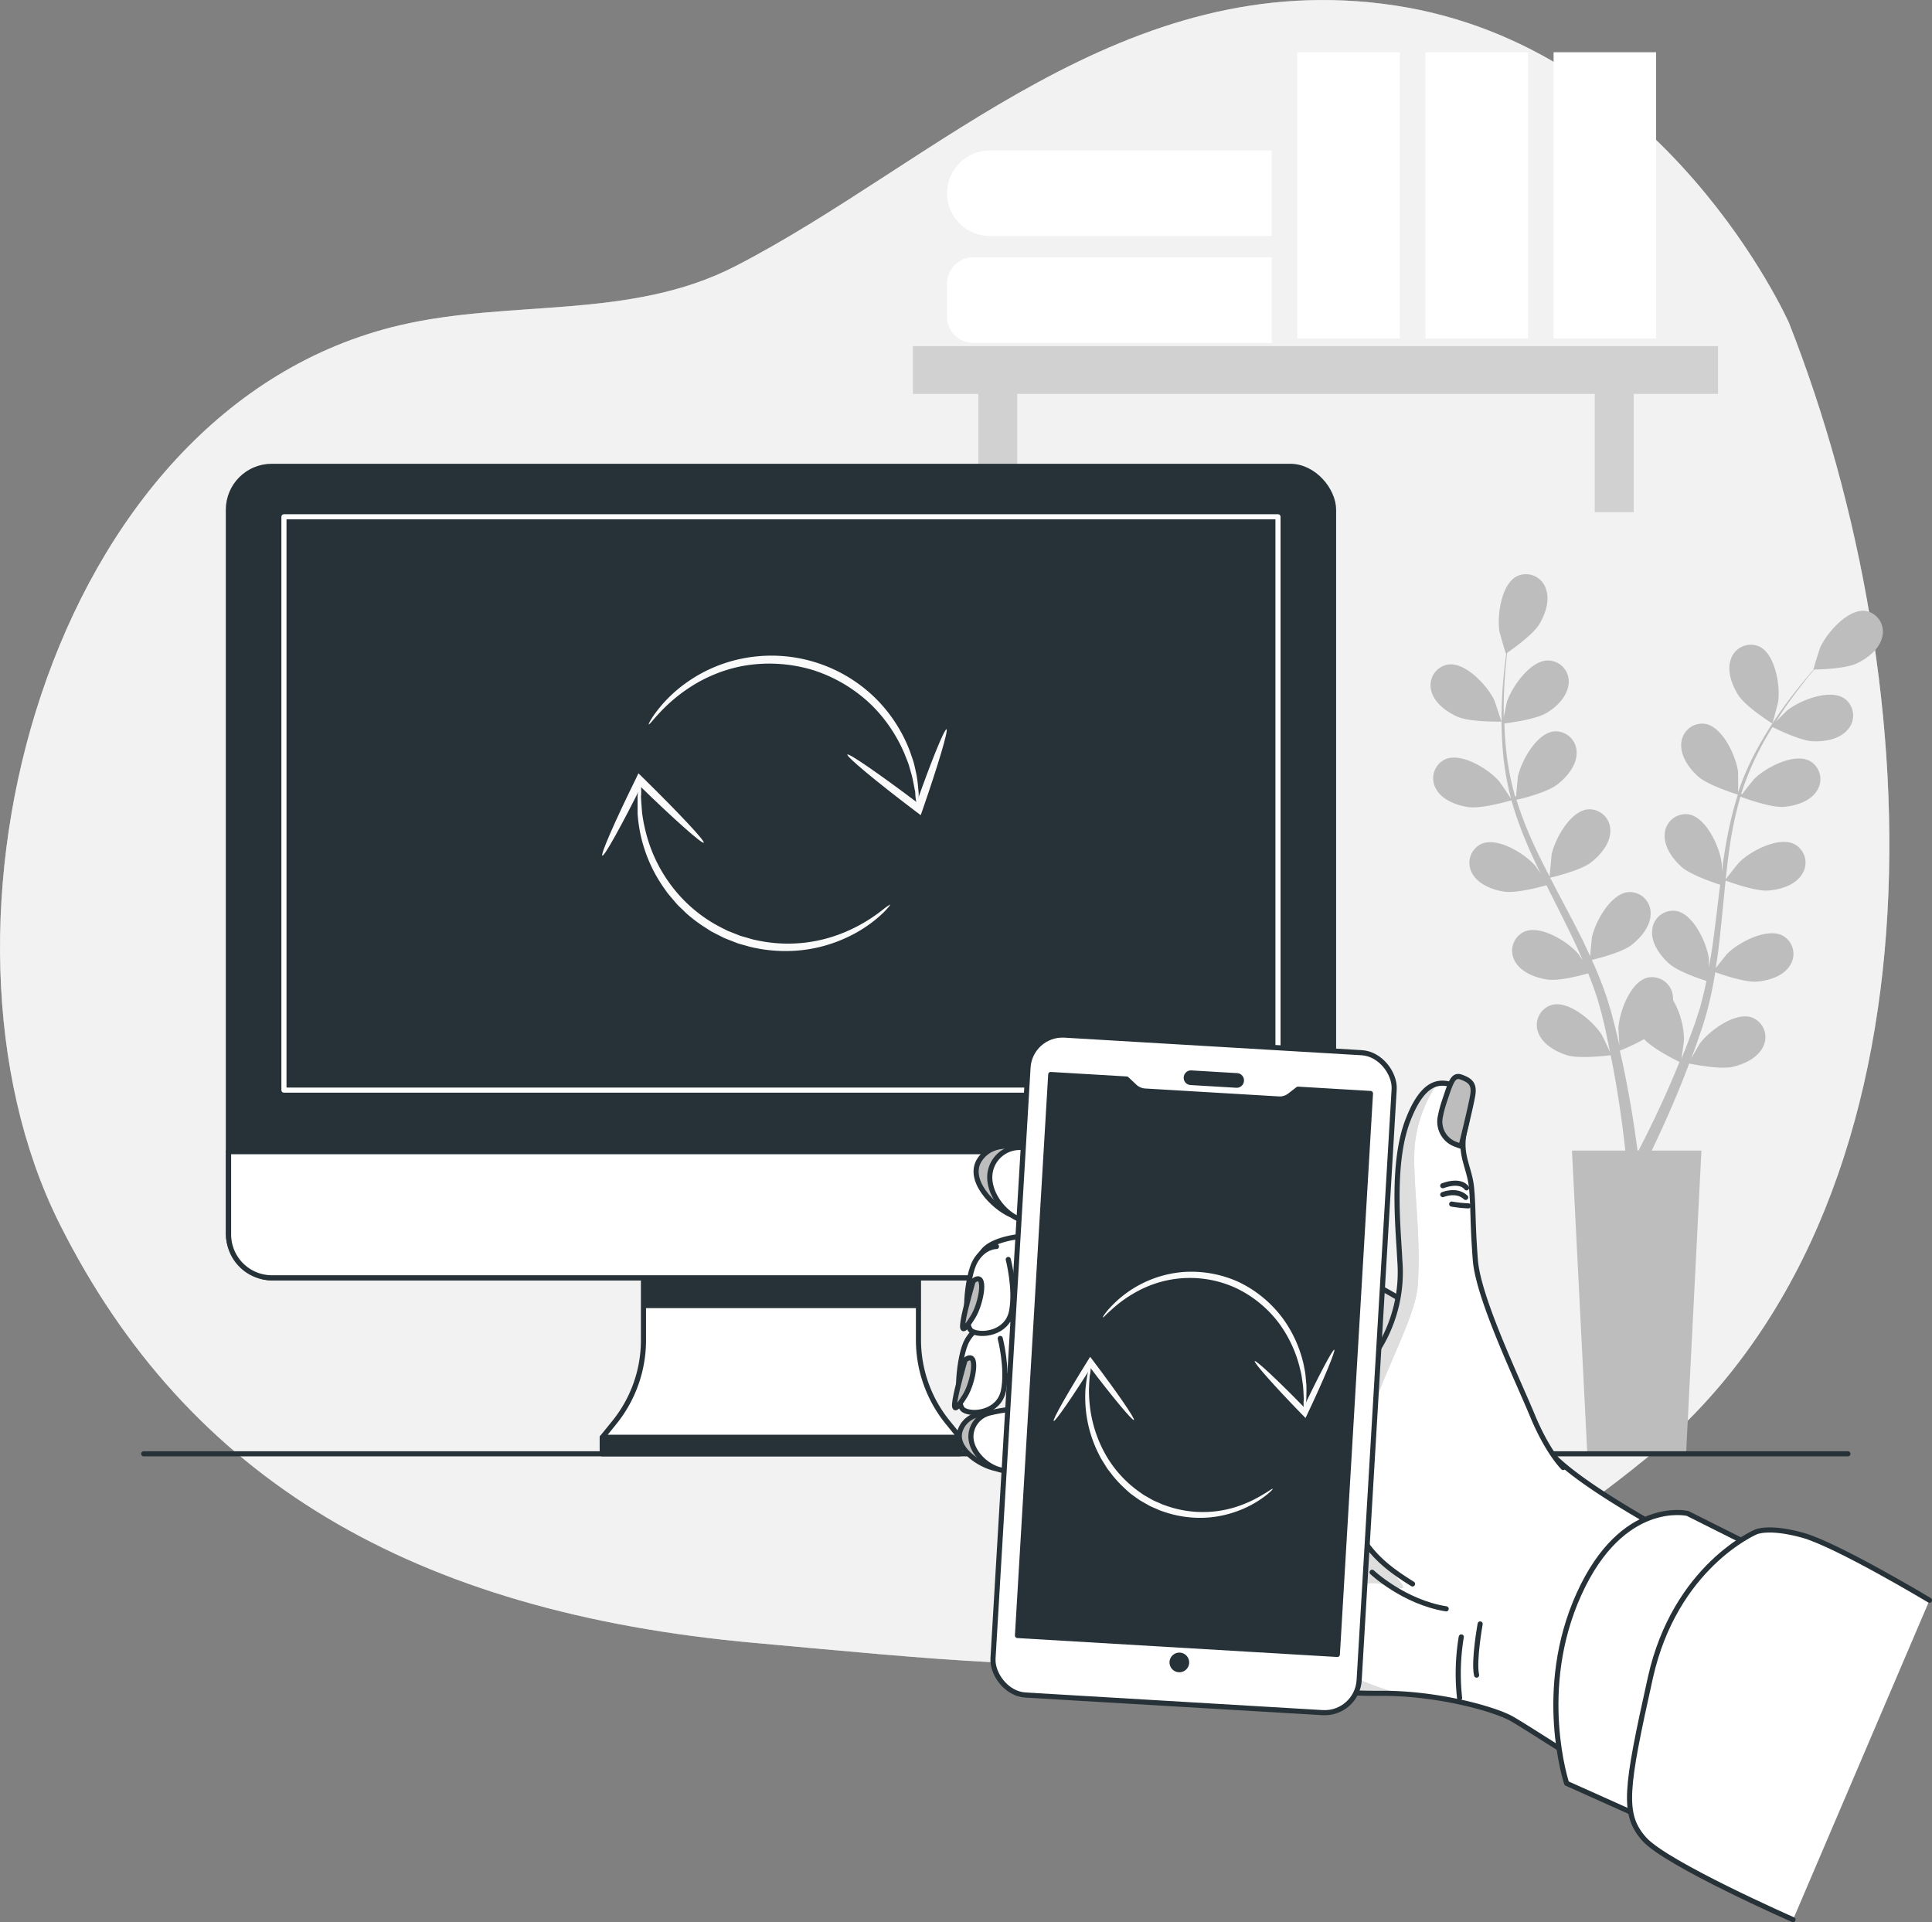 <svg xmlns="http://www.w3.org/2000/svg" xmlns:xlink="http://www.w3.org/1999/xlink" viewBox="0 0 377.56 375.64"><rect x="0" y="0" width="377.56" height="375.64" fill="#808080" stroke="none"/><defs><style>.cls-1,.cls-13,.cls-3,.cls-4,.cls-5{fill:#fff;}.cls-1,.cls-11,.cls-6,.cls-9{stroke:#263238;}.cls-1,.cls-10,.cls-11,.cls-6,.cls-9{stroke-linecap:round;stroke-linejoin:round;}.cls-11,.cls-2{fill:#bdbdbd;}.cls-3{opacity:0.8;}.cls-5{opacity:0.3;}.cls-10,.cls-6{fill:none;}.cls-7{clip-path:url(#clip-path);}.cls-8,.cls-9{fill:#263238;}.cls-10{stroke:#fff;}.cls-12{clip-path:url(#clip-path-2);}.cls-13{opacity:0.5;}.cls-14{clip-path:url(#clip-path-3);}.cls-15{fill:#fafafa;}</style><clipPath id="clip-path" transform="translate(-58.4 -67.93)"><path id="_Clipping_Path_" data-name="&lt;Clipping Path&gt;" class="cls-1" d="M237.89,329.88V312H184.15v17.86a25.56,25.56,0,0,1-5.7,16.06l-2.36,2.91H246l-2.36-2.91A25.57,25.57,0,0,1,237.89,329.88Z"/></clipPath><clipPath id="clip-path-2" transform="translate(-58.4 -67.93)"><path id="_Clipping_Path_2" data-name="&lt;Clipping Path&gt;" class="cls-1" d="M361.45,351.9c-9.61-10.54-9.49-15.73-24.4-26.76-7.55-5.59-16.66-9.4-25.18-13.22-10.67-4.78-21.52-9.21-32.47-13.31-3.75-1.41-7.51-2.78-11.31-4-3.43-1.13-7-2.6-10.63-2.44a5.84,5.84,0,0,0-5.49,4.52c-.88,3.79,2.35,8.34,5.88,9.59l2,.71,19.37,6.84-20.07-4.42s-6.34.3-8.56,2.92-.4,6,2.74,7.72,4.37,1.41,4.93.69a.81.81,0,0,0,.1-.24l0,.28,17.37,8.38L258,325.84s-6.77-.72-9,1.9-.4,6,2.74,7.72c2.69,1.5,5.13,1.71,6.12,1.29L274,344.9l-16.65-1.32-.43.05c-.12-.74-4.76.33-5.15.43a4.79,4.79,0,0,0-3.63,4.57c0,3.18,3.33,6.27,6.37,6.66l1.72.23c0,.16,8.57,3.4,8.57,3.4l13.14,5.26s15.78,21,21,28a7.32,7.32,0,0,1,1,1.67c1.67,1.08,2.68,1.72,2.75,1.8,1.76,2,15.1,3.25,25.69,3.19s21.57,2.9,25.25,4.86,46,29.5,46,29.5L412,381.53S371.05,362.44,361.45,351.9Z"/></clipPath><clipPath id="clip-path-3" transform="translate(-58.4 -67.93)"><path id="_Clipping_Path_3" data-name="&lt;Clipping Path&gt;" class="cls-1" d="M363.88,354.71s-3-2.9-6-10.14-10.59-23-11.16-30.39-.36-9.78-.73-14-2.59-6.65-1.28-11.65.19-7.78-2.13-8.49-5.82-1.62-9.07,6.89-1.82,21.4-1.55,27.34A28.3,28.3,0,0,1,328.08,331a44.34,44.34,0,0,0-6.69,25.83c.47,12.39,7.52,17.15,13.05,20.63"/></clipPath></defs><title>sync</title><g id="Background_Simple" data-name="Background Simple"><path class="cls-2" d="M408,131s-24-54-77-62-90,31-129,51c-20.42,10.47-43.75,6.41-65.43,11.48C67.24,147.69,41.12,249.24,70,307c25,50,69,76,136,82s114,13,174-36S436,202,408,131Z" transform="translate(-58.4 -67.93)"/><path class="cls-3" d="M408,131s-24-54-77-62-90,31-129,51c-20.42,10.47-43.75,6.41-65.43,11.48C67.24,147.69,41.12,249.24,70,307c25,50,69,76,136,82s114,13,174-36S436,202,408,131Z" transform="translate(-58.4 -67.93)"/></g><g id="Plants"><path class="cls-2" d="M404.76,209.33c.05,0,1.1-4,1.14-4.3.43-3.07-.55-9.24-3.67-10.75a4.1,4.1,0,0,0-5.58,2.48c-.83,2.29.23,5.11,1.48,7.05C399.61,206.09,404.75,209.33,404.76,209.33Z" transform="translate(-58.4 -67.93)"/><path class="cls-2" d="M343.25,208c2.48,1.08,8.56.95,8.57.95s-1.31-4-1.42-4.23c-1.34-2.79-5.56-7.4-9-6.93a4.1,4.1,0,0,0-3.29,5.14C338.69,205.3,341.13,207.07,343.25,208Z" transform="translate(-58.4 -67.93)"/><path class="cls-2" d="M422.91,187.3c-3.45-.37-7.54,4.35-8.8,7.17-.11.25-1.37,4.26-1.31,4.26h.08c-.65.74-1.34,1.54-2.08,2.43-1.35,1.66-2.86,3.54-4.36,5.7a74.79,74.79,0,0,0-4.52,7.2,52.6,52.6,0,0,0-3.85,8.69s0,.07,0,.11c0-1,0-3.86,0-4.08-.4-3.06-3-8.76-6.38-9.39a4.11,4.11,0,0,0-4.73,3.86c-.2,2.43,1.57,4.87,3.29,6.41,1.95,1.74,7.34,3.42,7.77,3.55a73.61,73.61,0,0,0-2.28,9.42c-.33,1.85-.6,3.73-.85,5.61,0-.88,0-1.66-.05-1.77-.4-3.07-3-8.76-6.38-9.39a4.1,4.1,0,0,0-4.73,3.85c-.2,2.44,1.57,4.88,3.3,6.42s6.32,3.09,7.53,3.48c-.09.72-.19,1.44-.27,2.17-.42,3.47-.82,6.95-1.31,10.34-.18,1.19-.39,2.37-.61,3.54,0-.78,0-1.44,0-1.54-.4-3.07-3-8.76-6.37-9.39a4.1,4.1,0,0,0-4.73,3.86c-.2,2.43,1.57,4.87,3.29,6.41s5.87,2.94,7.32,3.41c-.26,1.19-.51,2.39-.81,3.53-.22.78-.38,1.55-.64,2.31s-.5,1.53-.74,2.28c-.52,1.43-1.05,2.91-1.59,4.3-.37,1-.74,1.87-1.11,2.79.18-1.19.5-3.52.51-3.72a16,16,0,0,0-2.14-7.74,5.49,5.49,0,0,0-.05-.91,4.11,4.11,0,0,0-5-3.48c-3.35.89-5.47,6.77-5.63,9.86,0,.18.11,2.17.21,3.42-.17-.72-.33-1.43-.51-2.18-.35-1.48-.74-2.95-1.16-4.53-.23-.75-.46-1.52-.69-2.29s-.55-1.55-.81-2.34c-.67-1.81-1.42-3.61-2.23-5.41,1.3-.31,5.88-1.48,7.72-2.9s3.78-3.7,3.76-6.15a4.09,4.09,0,0,0-4.42-4.2c-3.45.38-6.44,5.86-7.06,8.89,0,.19-.25,2.42-.33,3.64-.5-1.08-1-2.15-1.52-3.23-1.54-3.1-3.19-6.19-4.83-9.28l-1.48-2.84c.46-.11,5.94-1.38,8-3,1.84-1.41,3.78-3.71,3.76-6.16a4.09,4.09,0,0,0-4.42-4.19c-3.45.37-6.44,5.86-7.06,8.89,0,.23-.34,3.43-.37,4.24-1.09-2.08-2.15-4.18-3.11-6.28a72.27,72.27,0,0,1-3.38-8.73c.21,0,5.94-1.35,8-3,1.84-1.41,3.78-3.71,3.76-6.16a4.11,4.11,0,0,0-4.43-4.2c-3.44.38-6.43,5.87-7.06,8.9,0,.19-.26,2.64-.34,3.8l-.19,0a53,53,0,0,1-1.77-9.25c-.19-1.73-.28-3.38-.33-5,1.09-.14,6.07-.8,8.14-2s4.16-3.27,4.41-5.7A4.1,4.1,0,0,0,360.9,197c-3.46,0-7,5.12-8,8.06-.05.16-.4,1.85-.64,3.08,0-.73,0-1.48,0-2.18,0-2.62.17-5,.33-7.14.11-1.21.22-2.3.34-3.31,1-.69,5-3.52,6.25-5.54s2.18-4.83,1.28-7.1a4.09,4.09,0,0,0-5.64-2.32c-3.08,1.59-3.89,7.79-3.38,10.84.05.26,1.21,4.31,1.26,4.27l.06,0c-.13,1-.27,2-.39,3.18-.21,2.12-.43,4.52-.49,7.15a72.78,72.78,0,0,0,.2,8.5,53.51,53.51,0,0,0,1.58,9.37l0,.11c-.54-.85-2.15-3.2-2.29-3.36-2-2.34-7.31-5.67-10.5-4.32a4.11,4.11,0,0,0-1.82,5.83c1.18,2.14,4,3.2,6.29,3.53,2.57.38,8-1.2,8.43-1.32a74.88,74.88,0,0,0,3.29,9.1c.75,1.73,1.56,3.45,2.39,5.16-.5-.72-.95-1.37-1-1.45-2-2.34-7.31-5.67-10.5-4.32a4.11,4.11,0,0,0-1.82,5.83c1.18,2.14,4,3.2,6.29,3.53s7-.91,8.2-1.25c.33.65.64,1.31,1,2,1.57,3.13,3.15,6.24,4.61,9.35.52,1.09,1,2.19,1.45,3.28-.44-.64-.81-1.18-.88-1.26-2-2.34-7.31-5.67-10.5-4.31a4.1,4.1,0,0,0-1.82,5.82c1.18,2.14,4,3.2,6.29,3.54s6.52-.79,8-1.2c.45,1.14.9,2.27,1.28,3.39.25.78.53,1.5.74,2.29s.43,1.54.64,2.3c.36,1.48.73,3,1,4.46.22,1,.42,2,.62,2.95-.5-1.1-1.52-3.22-1.63-3.39-1.65-2.61-6.37-6.71-9.73-5.85A4.09,4.09,0,0,0,359,269.7c.84,2.3,3.46,3.77,5.67,4.45,2.44.74,7.82.06,8.5,0,.32,1.61.62,3.18.88,4.66.9,5.15,1.46,9.47,1.81,12.49.06.54.12,1,.16,1.47H365.6l3,59.3h19.3l3-59.3h-9.71l.21-.44c1.33-2.78,3.18-6.77,5.18-11.65.63-1.55,1.28-3.21,1.93-4.92.65.14,6,1.22,8.47.66,2.25-.51,5-1.78,6-4a4.1,4.1,0,0,0-2.26-5.67c-3.29-1.1-8.3,2.63-10.14,5.12-.1.15-1.1,1.87-1.71,3,.26-.7.52-1.38.78-2.1.52-1.43,1-2.87,1.53-4.42.22-.76.45-1.52.68-2.29s.41-1.6.62-2.4c.45-1.88.81-3.8,1.13-5.75,1.25.46,5.72,2,8,1.85s5.19-1,6.53-3.06a4.09,4.09,0,0,0-1.38-5.94c-3.08-1.59-8.6,1.34-10.79,3.52-.14.14-1.54,1.88-2.28,2.85.18-1.17.37-2.34.52-3.53.42-3.43.75-6.92,1.09-10.4.1-1.07.22-2.13.33-3.19.44.16,5.71,2.13,8.31,1.95,2.3-.17,5.19-1,6.53-3.06a4.1,4.1,0,0,0-1.38-6c-3.08-1.58-8.6,1.34-10.79,3.53-.17.16-2.17,2.67-2.65,3.33.24-2.34.51-4.67.87-7a70.92,70.92,0,0,1,2-9.15c.2.08,5.7,2.15,8.35,2,2.31-.16,5.2-1,6.54-3.06a4.1,4.1,0,0,0-1.38-5.94c-3.08-1.59-8.6,1.34-10.79,3.52-.15.15-1.68,2.06-2.39,3l-.17-.09a53.29,53.29,0,0,1,3.63-8.69c.79-1.54,1.63-3,2.48-4.34,1,.49,5.5,2.69,7.91,2.78s5.28-.43,6.83-2.32a4.1,4.1,0,0,0-.72-6.06c-2.88-1.92-8.69.39-11.11,2.32-.13.1-1.35,1.31-2.23,2.21.39-.61.79-1.25,1.17-1.83,1.45-2.19,2.92-4.1,4.22-5.78.76-1,1.45-1.79,2.12-2.57,1.21,0,6.11-.17,8.26-1.18s4.48-2.81,5-5.21A4.1,4.1,0,0,0,422.91,187.3Zm-38.14,92.55c-2.08,4.79-4,8.7-5.38,11.41-.27.55-.52,1-.75,1.48h-.24c-.06-.53-.14-1.11-.23-1.76-.42-3.05-1.08-7.4-2.11-12.57-.32-1.64-.69-3.38-1.1-5.16A43.07,43.07,0,0,0,379.7,271c1.77,1.92,6.32,4.17,6.91,4.45C386,277,385.37,278.47,384.77,279.85Z" transform="translate(-58.4 -67.93)"/></g><g id="Bookshelf"><path class="cls-4" d="M190.2,50.28h58.32a0,0,0,0,1,0,0V67a0,0,0,0,1,0,0H190.2a5.13,5.13,0,0,1-5.13-5.13V55.41A5.13,5.13,0,0,1,190.2,50.28Z"/><path class="cls-4" d="M306.92,97.35h-55.1a8.34,8.34,0,0,0-8.34,8.35h0a8.33,8.33,0,0,0,8.34,8.34h55.1Z" transform="translate(-58.4 -67.93)"/><rect class="cls-4" x="253.52" y="10.21" width="20.04" height="55.93"/><rect class="cls-4" x="278.57" y="10.21" width="20.04" height="55.93"/><rect class="cls-4" x="303.61" y="10.21" width="20.03" height="55.93"/><polygon class="cls-2" points="335.74 67.64 178.42 67.64 178.42 76.96 191.19 76.96 191.19 100.07 198.78 100.07 198.78 76.96 311.67 76.96 311.67 100.07 319.27 100.07 319.27 76.96 335.74 76.96 335.74 67.64"/><polygon class="cls-5" points="335.74 67.64 178.42 67.64 178.42 76.96 191.19 76.96 191.19 100.07 198.78 100.07 198.78 76.96 311.67 76.96 311.67 100.07 319.27 100.07 319.27 76.96 335.74 76.96 335.74 67.64"/></g><g id="Device_1" data-name="Device 1"><line class="cls-6" x1="28.08" y1="284.1" x2="361.13" y2="284.1"/><g id="_Group_" data-name="&lt;Group&gt;"><path id="_Clipping_Path_4" data-name="&lt;Clipping Path&gt;" class="cls-4" d="M237.89,329.88V312H184.15v17.86a25.56,25.56,0,0,1-5.7,16.06l-2.36,2.91H246l-2.36-2.91A25.57,25.57,0,0,1,237.89,329.88Z" transform="translate(-58.4 -67.93)"/><g class="cls-7"><path class="cls-8" d="M180.86,323.56h60.33a25.45,25.45,0,0,1-3.3-12.51V293.19H184.15v17.86A25.44,25.44,0,0,1,180.86,323.56Z" transform="translate(-58.4 -67.93)"/></g><path id="_Clipping_Path_5" data-name="&lt;Clipping Path&gt;" class="cls-6" d="M237.89,329.88V312H184.15v17.86a25.56,25.56,0,0,1-5.7,16.06l-2.36,2.91H246l-2.36-2.91A25.57,25.57,0,0,1,237.89,329.88Z" transform="translate(-58.4 -67.93)"/><rect id="_Rectangle_" data-name="&lt;Rectangle&gt;" class="cls-9" x="44.63" y="91.13" width="215.98" height="158.59" rx="8.48" ry="8.48"/><path id="_Rectangle_2" data-name="&lt;Rectangle&gt;" class="cls-1" d="M44.63,225.06h216a0,0,0,0,1,0,0v16.17a8.48,8.48,0,0,1-8.48,8.48h-199a8.48,8.48,0,0,1-8.48-8.48V225.06A0,0,0,0,1,44.63,225.06Z"/><rect id="_Rectangle_3" data-name="&lt;Rectangle&gt;" class="cls-8" x="55.49" y="100.99" width="194.26" height="112.04"/><rect id="_Rectangle_4" data-name="&lt;Rectangle&gt;" class="cls-10" x="55.49" y="100.99" width="194.26" height="112.04"/><rect id="_Rectangle_5" data-name="&lt;Rectangle&gt;" class="cls-9" x="117.69" y="280.91" width="69.88" height="3.19"/></g></g><g id="Device_2" data-name="Device 2"><path id="_Path_" data-name="&lt;Path&gt;" class="cls-11" d="M257.71,292.29s-5.1-1.74-7.81,2.19,2.58,9.36,6.09,10.86Z" transform="translate(-58.4 -67.93)"/><path id="_Path_2" data-name="&lt;Path&gt;" class="cls-11" d="M252,344.15s-4.38-.52-5.87,3.1,3.67,7,6.75,7.64Z" transform="translate(-58.4 -67.93)"/><path id="_Clipping_Path_6" data-name="&lt;Clipping Path&gt;" class="cls-4" d="M361.45,351.9c-9.61-10.54-9.49-15.73-24.4-26.76-7.55-5.59-16.66-9.4-25.18-13.22-10.67-4.78-21.52-9.21-32.47-13.31-3.75-1.41-7.51-2.78-11.31-4-3.43-1.13-7-2.6-10.63-2.44a5.84,5.84,0,0,0-5.49,4.52c-.88,3.79,2.35,8.34,5.88,9.59l2,.71,19.37,6.84-20.07-4.42s-6.34.3-8.56,2.92-.4,6,2.74,7.72,4.37,1.41,4.93.69a.81.81,0,0,0,.1-.24l0,.28,17.37,8.38L258,325.84s-6.77-.72-9,1.9-.4,6,2.74,7.72c2.69,1.5,5.13,1.71,6.12,1.29L274,344.9l-16.65-1.32-.43.05c-.12-.74-4.76.33-5.15.43a4.79,4.79,0,0,0-3.63,4.57c0,3.18,3.33,6.27,6.37,6.66l1.72.23c0,.16,8.57,3.4,8.57,3.4l13.14,5.26s15.78,21,21,28a7.32,7.32,0,0,1,1,1.67c1.67,1.08,2.68,1.72,2.75,1.8,1.76,2,15.1,3.25,25.69,3.19s21.57,2.9,25.25,4.86,46,29.5,46,29.5L412,381.53S371.05,362.44,361.45,351.9Z" transform="translate(-58.4 -67.93)"/><g class="cls-12"><path class="cls-2" d="M321.66,394.65c-2.41-2.54-3-11.3.44-15.1s6.78-1.74,9.74-1.27-3.66-4.27-5.82-9.81,15.05-30.77,14.43-37.81a10.59,10.59,0,0,0-1.35-4c-.65-.51-1.33-1-2.05-1.56-14.91-11-22.56-13.11-23.36-11.33s-12.81,79.86-11,81.88,15.1,3.25,25.69,3.19q1.74,0,3.48.09C327.57,397.64,322.9,396,321.66,394.65Z" transform="translate(-58.4 -67.93)"/><path class="cls-13" d="M321.66,394.65c-2.41-2.54-3-11.3.44-15.1s6.78-1.74,9.74-1.27-3.66-4.27-5.82-9.81,15.05-30.77,14.43-37.81a10.59,10.59,0,0,0-1.35-4c-.65-.51-1.33-1-2.05-1.56-14.91-11-22.56-13.11-23.36-11.33s-12.81,79.86-11,81.88,15.1,3.25,25.69,3.19q1.74,0,3.48.09C327.57,397.64,322.9,396,321.66,394.65Z" transform="translate(-58.4 -67.93)"/></g><path id="_Clipping_Path_7" data-name="&lt;Clipping Path&gt;" class="cls-6" d="M361.45,351.9c-9.61-10.54-9.49-15.73-24.4-26.76-7.55-5.59-16.66-9.4-25.18-13.22-10.67-4.78-21.52-9.21-32.47-13.31-3.75-1.41-7.51-2.78-11.31-4-3.43-1.13-7-2.6-10.63-2.44a5.84,5.84,0,0,0-5.49,4.52c-.88,3.79,2.35,8.34,5.88,9.59l2,.71,19.37,6.84-20.07-4.42s-6.34.3-8.56,2.92-.4,6,2.74,7.72,4.37,1.41,4.93.69a.81.81,0,0,0,.1-.24l0,.28,17.37,8.38L258,325.84s-6.77-.72-9,1.9-.4,6,2.74,7.72c2.69,1.5,5.13,1.71,6.12,1.29L274,344.9l-16.65-1.32-.43.05c-.12-.74-4.76.33-5.15.43a4.79,4.79,0,0,0-3.63,4.57c0,3.18,3.33,6.27,6.37,6.66l1.72.23c0,.16,8.57,3.4,8.57,3.4l13.14,5.26s15.78,21,21,28a7.32,7.32,0,0,1,1,1.67c1.67,1.08,2.68,1.72,2.75,1.8,1.76,2,15.1,3.25,25.69,3.19s21.57,2.9,25.25,4.86,46,29.5,46,29.5L412,381.53S371.05,362.44,361.45,351.9Z" transform="translate(-58.4 -67.93)"/><path id="_Path_3" data-name="&lt;Path&gt;" class="cls-1" d="M253.87,329.49s1.51,5.82.64,10.18-6.08,4.88-7.8,3.8-1-10.68.72-13.65,4.14-2.85,4.14-2.85" transform="translate(-58.4 -67.93)"/><path id="_Path_4" data-name="&lt;Path&gt;" class="cls-11" d="M247,333.71s-1.58,5.42-1.95,7.79.23,1.93,1.92-.77S249.77,331.54,247,333.71Z" transform="translate(-58.4 -67.93)"/><path id="_Path_5" data-name="&lt;Path&gt;" class="cls-1" d="M255.44,314.05s1.51,5.81.64,10.17-6.08,4.89-7.8,3.81-1-10.69.72-13.65,4.14-2.86,4.14-2.86" transform="translate(-58.4 -67.93)"/><path id="_Path_6" data-name="&lt;Path&gt;" class="cls-11" d="M248.57,318.27s-1.58,5.41-1.95,7.78.23,1.93,1.92-.77S251.34,316.1,248.57,318.27Z" transform="translate(-58.4 -67.93)"/><path id="_Path_7" data-name="&lt;Path&gt;" class="cls-6" d="M343.64,399.74a43.36,43.36,0,0,1,.33-11.92" transform="translate(-58.4 -67.93)"/><path id="_Path_8" data-name="&lt;Path&gt;" class="cls-6" d="M347.66,385.28s-1.32,7.26-.7,10" transform="translate(-58.4 -67.93)"/><path class="cls-1" d="M388.19,363.68s-12.72-3-21.21,15.75-2.42,37-2.42,37l17.57,7.88s-3-20,7.28-36.36,12.12-17.58,12.12-17.58Z" transform="translate(-58.4 -67.93)"/><path class="cls-1" d="M408.8,443.07S384,432.16,379.71,427.31s-3.64-9.69,1.21-31.51,20.61-28.49,20.61-28.49,2.42-1.21,9.09.61,24.85,12.73,24.85,12.73" transform="translate(-58.4 -67.93)"/><path id="_Path_9" data-name="&lt;Path&gt;" class="cls-6" d="M326.54,375.18s6.19,5.83,14.48,7.15" transform="translate(-58.4 -67.93)"/><path id="_Clipping_Path_8" data-name="&lt;Clipping Path&gt;" class="cls-4" d="M363.88,354.71s-3-2.9-6-10.14-10.59-23-11.16-30.39-.36-9.78-.73-14-2.59-6.65-1.28-11.65.19-7.78-2.13-8.49-5.82-1.62-9.07,6.89-1.82,21.4-1.55,27.34A28.3,28.3,0,0,1,328.08,331a44.34,44.34,0,0,0-6.69,25.83c.47,12.39,7.52,17.15,13.05,20.63" transform="translate(-58.4 -67.93)"/><g class="cls-14"><path class="cls-2" d="M335.45,319.23c.75-9.88-1-19.73-.62-27a26,26,0,0,1,4.39-12.47c-1.8.43-3.81,2.17-5.73,7.2-3.26,8.51-1.82,21.4-1.55,27.34A28.3,28.3,0,0,1,328.08,331a44.34,44.34,0,0,0-6.69,25.83,25.16,25.16,0,0,0,1.92,9.1C320.46,348.16,334.73,328.86,335.45,319.23Z" transform="translate(-58.4 -67.93)"/><path class="cls-13" d="M335.45,319.23c.75-9.88-1-19.73-.62-27a26,26,0,0,1,4.39-12.47c-1.8.43-3.81,2.17-5.73,7.2-3.26,8.51-1.82,21.4-1.55,27.34A28.3,28.3,0,0,1,328.08,331a44.34,44.34,0,0,0-6.69,25.83,25.16,25.16,0,0,0,1.92,9.1C320.46,348.16,334.73,328.86,335.45,319.23Z" transform="translate(-58.4 -67.93)"/></g><path id="_Clipping_Path_9" data-name="&lt;Clipping Path&gt;" class="cls-6" d="M363.88,354.71s-3-2.9-6-10.14-10.59-23-11.16-30.39-.36-9.78-.73-14-2.59-6.65-1.28-11.65.19-7.78-2.13-8.49-5.82-1.62-9.07,6.89-1.82,21.4-1.55,27.34A28.3,28.3,0,0,1,328.08,331a44.34,44.34,0,0,0-6.69,25.83c.47,12.39,7.52,17.15,13.05,20.63" transform="translate(-58.4 -67.93)"/><path class="cls-6" d="M345,300.06s-1-1.73-4.65-.42" transform="translate(-58.4 -67.93)"/><path class="cls-6" d="M340.35,301.38s2.7-1.15,4.48.55" transform="translate(-58.4 -67.93)"/><path class="cls-6" d="M345.35,303.58a24.84,24.84,0,0,1-3.25-.35" transform="translate(-58.4 -67.93)"/><path id="_Path_10" data-name="&lt;Path&gt;" class="cls-11" d="M343.92,291.93l-1-.36a4.71,4.71,0,0,1-3.07-5.3,22.89,22.89,0,0,1,.78-3c1.32-3.95,1.73-5.45,3.37-4.84s2.57,1.27,2.22,3.47S343.92,291.93,343.92,291.93Z" transform="translate(-58.4 -67.93)"/><rect id="_Rectangle_6" data-name="&lt;Rectangle&gt;" class="cls-1" x="255.8" y="271.84" width="71.68" height="129.19" rx="6.75" ry="6.75" transform="translate(-37.98 -84.61) rotate(3.39)"/><path class="cls-9" d="M300,280l-8.91-.53a.91.91,0,0,1-.86-1h0a.92.92,0,0,1,1-.86l8.91.53a.91.91,0,0,1,.86,1h0A.92.92,0,0,1,300,280Z" transform="translate(-58.4 -67.93)"/><path id="_Path_11" data-name="&lt;Path&gt;" class="cls-9" d="M319.75,391.24l-62.51-3.7,6.5-109.63,14.82.88,1.58,1.48a3.22,3.22,0,0,0,2,.87l26.14,1.55a3.2,3.2,0,0,0,2.19-.68l1.59-1.23,14.16.84Z" transform="translate(-58.4 -67.93)"/><path class="cls-9" d="M290.29,392.89a1.42,1.42,0,1,0-1.5,1.33A1.42,1.42,0,0,0,290.29,392.89Z" transform="translate(-58.4 -67.93)"/><path class="cls-15" d="M237.71,225.58a10,10,0,0,1-.45-2.84c-.19-.9-.36-2-.67-3.27l-.57-2c-.22-.7-.54-1.41-.83-2.17a29.47,29.47,0,0,0-6.28-9.4,29.17,29.17,0,0,0-11.78-7.07,29.52,29.52,0,0,0-13.72-.73A28.76,28.76,0,0,0,193,202.39a31.35,31.35,0,0,0-5.85,5c-.63.67-1.09,1.22-1.41,1.59s-.52.54-.56.51.06-.27.3-.7a15.76,15.76,0,0,1,1.2-1.79,26.59,26.59,0,0,1,5.69-5.54,28.34,28.34,0,0,1,10.81-4.78,29,29,0,0,1,26.81,8.2,29.14,29.14,0,0,1,6.28,10c.26.81.56,1.55.75,2.29s.32,1.44.47,2.09c.25,1.31.32,2.47.42,3.4A10.47,10.47,0,0,1,237.71,225.58Z" transform="translate(-58.4 -67.93)"/><path class="cls-15" d="M224,215.38c.26-.34,6.52,4,14,9.65l.42.32-1.21.36c3-8.62,5.76-15.4,6.16-15.26s-1.69,7.15-4.69,15.78l-.35,1-.86-.65-.41-.31C229.56,220.6,223.73,215.73,224,215.38Z" transform="translate(-58.4 -67.93)"/><path class="cls-15" d="M183.56,220.81a10.64,10.64,0,0,1,.1,2.8c.05.89.12,2,.23,3.23a31.83,31.83,0,0,0,.84,4.18,29,29,0,0,0,4.79,9.87,28.11,28.11,0,0,0,10.26,8.52l.8.41.82.32,1.64.65c.55.18,1.11.32,1.66.48a12.09,12.09,0,0,0,1.65.42,28.66,28.66,0,0,0,17.2-1.62,31.23,31.23,0,0,0,6.51-3.71c.72-.53,1.26-1,1.64-1.25s.59-.42.63-.38-.11.25-.42.61a14,14,0,0,1-1.47,1.49,26.16,26.16,0,0,1-6.44,4.25,28.13,28.13,0,0,1-11.15,2.69,29.13,29.13,0,0,1-6.81-.58,13.39,13.39,0,0,1-1.74-.43c-.59-.16-1.18-.31-1.76-.5l-1.73-.67-.87-.35-.84-.42-1.68-.86-1.56-1a28.8,28.8,0,0,1-2.9-2.17c-.46-.37-.86-.81-1.29-1.21s-.85-.78-1.21-1.23l-1.1-1.29-.53-.64-.47-.67A28.58,28.58,0,0,1,183,226.91c0-1.29,0-2.41,0-3.32A9.8,9.8,0,0,1,183.56,220.81Z" transform="translate(-58.4 -67.93)"/><path class="cls-15" d="M195.93,232.61c-.31.31-6-4.75-12.7-11.29l-.37-.36,1.25-.21c-4.06,8.18-7.6,14.58-8,14.39s2.54-6.89,6.58-15.09l.47-1,.77.75.38.37C191,226.75,196.23,232.3,195.93,232.61Z" transform="translate(-58.4 -67.93)"/><path class="cls-15" d="M313.26,343.64a9.42,9.42,0,0,1-.06-2.39c-.06-.76-.07-1.69-.19-2.75-.08-.54-.16-1.1-.25-1.7s-.27-1.21-.42-1.87a24.8,24.8,0,0,0-3.94-8.34,22.71,22.71,0,0,0-8.46-6.95,21.5,21.5,0,0,0-19.21.61,25,25,0,0,0-5.06,3.57c-.56.5-1,.9-1.26,1.18s-.46.39-.49.37.08-.22.31-.55a12.67,12.67,0,0,1,1.11-1.36,21.84,21.84,0,0,1,13.9-6.92,22.3,22.3,0,0,1,11.21,1.91,23.15,23.15,0,0,1,8.85,7.41,24.4,24.4,0,0,1,3.89,8.84c.12.69.28,1.33.34,2s.11,1.21.16,1.76c.06,1.11,0,2.06,0,2.84A8.71,8.71,0,0,1,313.26,343.64Z" transform="translate(-58.4 -67.93)"/><path class="cls-15" d="M303.6,333.92c.24-.25,4.68,3.9,9.92,9.29l.29.3-1,.18c3.23-6.81,6.05-12.14,6.34-12s-2,5.73-5.24,12.55l-.38.8-.6-.62-.3-.3C307.42,338.76,303.37,334.18,303.6,333.92Z" transform="translate(-58.4 -67.93)"/><path class="cls-15" d="M271.55,334.53a8.5,8.5,0,0,1-.2,2.31c-.05.74-.11,1.64-.14,2.68a27,27,0,0,0,.22,3.53,25,25,0,0,0,2.73,8.59,22.55,22.55,0,0,0,7.14,8l.58.41.61.35,1.21.69c.41.2.83.37,1.25.55a8.24,8.24,0,0,0,1.24.5,21.23,21.23,0,0,0,5,1.15,21.46,21.46,0,0,0,8.6-.83A24.39,24.39,0,0,0,305.2,360c.61-.36,1.08-.66,1.4-.87s.51-.29.53-.25-.1.19-.38.46a12.26,12.26,0,0,1-1.3,1.09,20.73,20.73,0,0,1-5.45,2.88,21,21,0,0,1-9,1.15,22.17,22.17,0,0,1-5.25-1.13,11.15,11.15,0,0,1-1.31-.52c-.44-.19-.88-.37-1.32-.58l-1.28-.72-.64-.37-.62-.43-1.21-.87c-.38-.31-.75-.65-1.12-1a22.13,22.13,0,0,1-2-2.07c-.32-.34-.59-.74-.88-1.11s-.59-.73-.82-1.13l-.73-1.17-.35-.58-.3-.6a24.52,24.52,0,0,1-2.6-9.07,25.29,25.29,0,0,1-.05-3.66c.1-1.07.23-2,.36-2.73A8.84,8.84,0,0,1,271.55,334.53Z" transform="translate(-58.4 -67.93)"/><path class="cls-15" d="M280,345.43c-.27.22-4.19-4.48-8.75-10.51l-.25-.34,1-.06c-4,6.36-7.4,11.29-7.68,11.1s2.68-5.43,6.66-11.8l.46-.75.53.69.25.34C276.78,340.13,280.26,345.2,280,345.43Z" transform="translate(-58.4 -67.93)"/></g></svg>